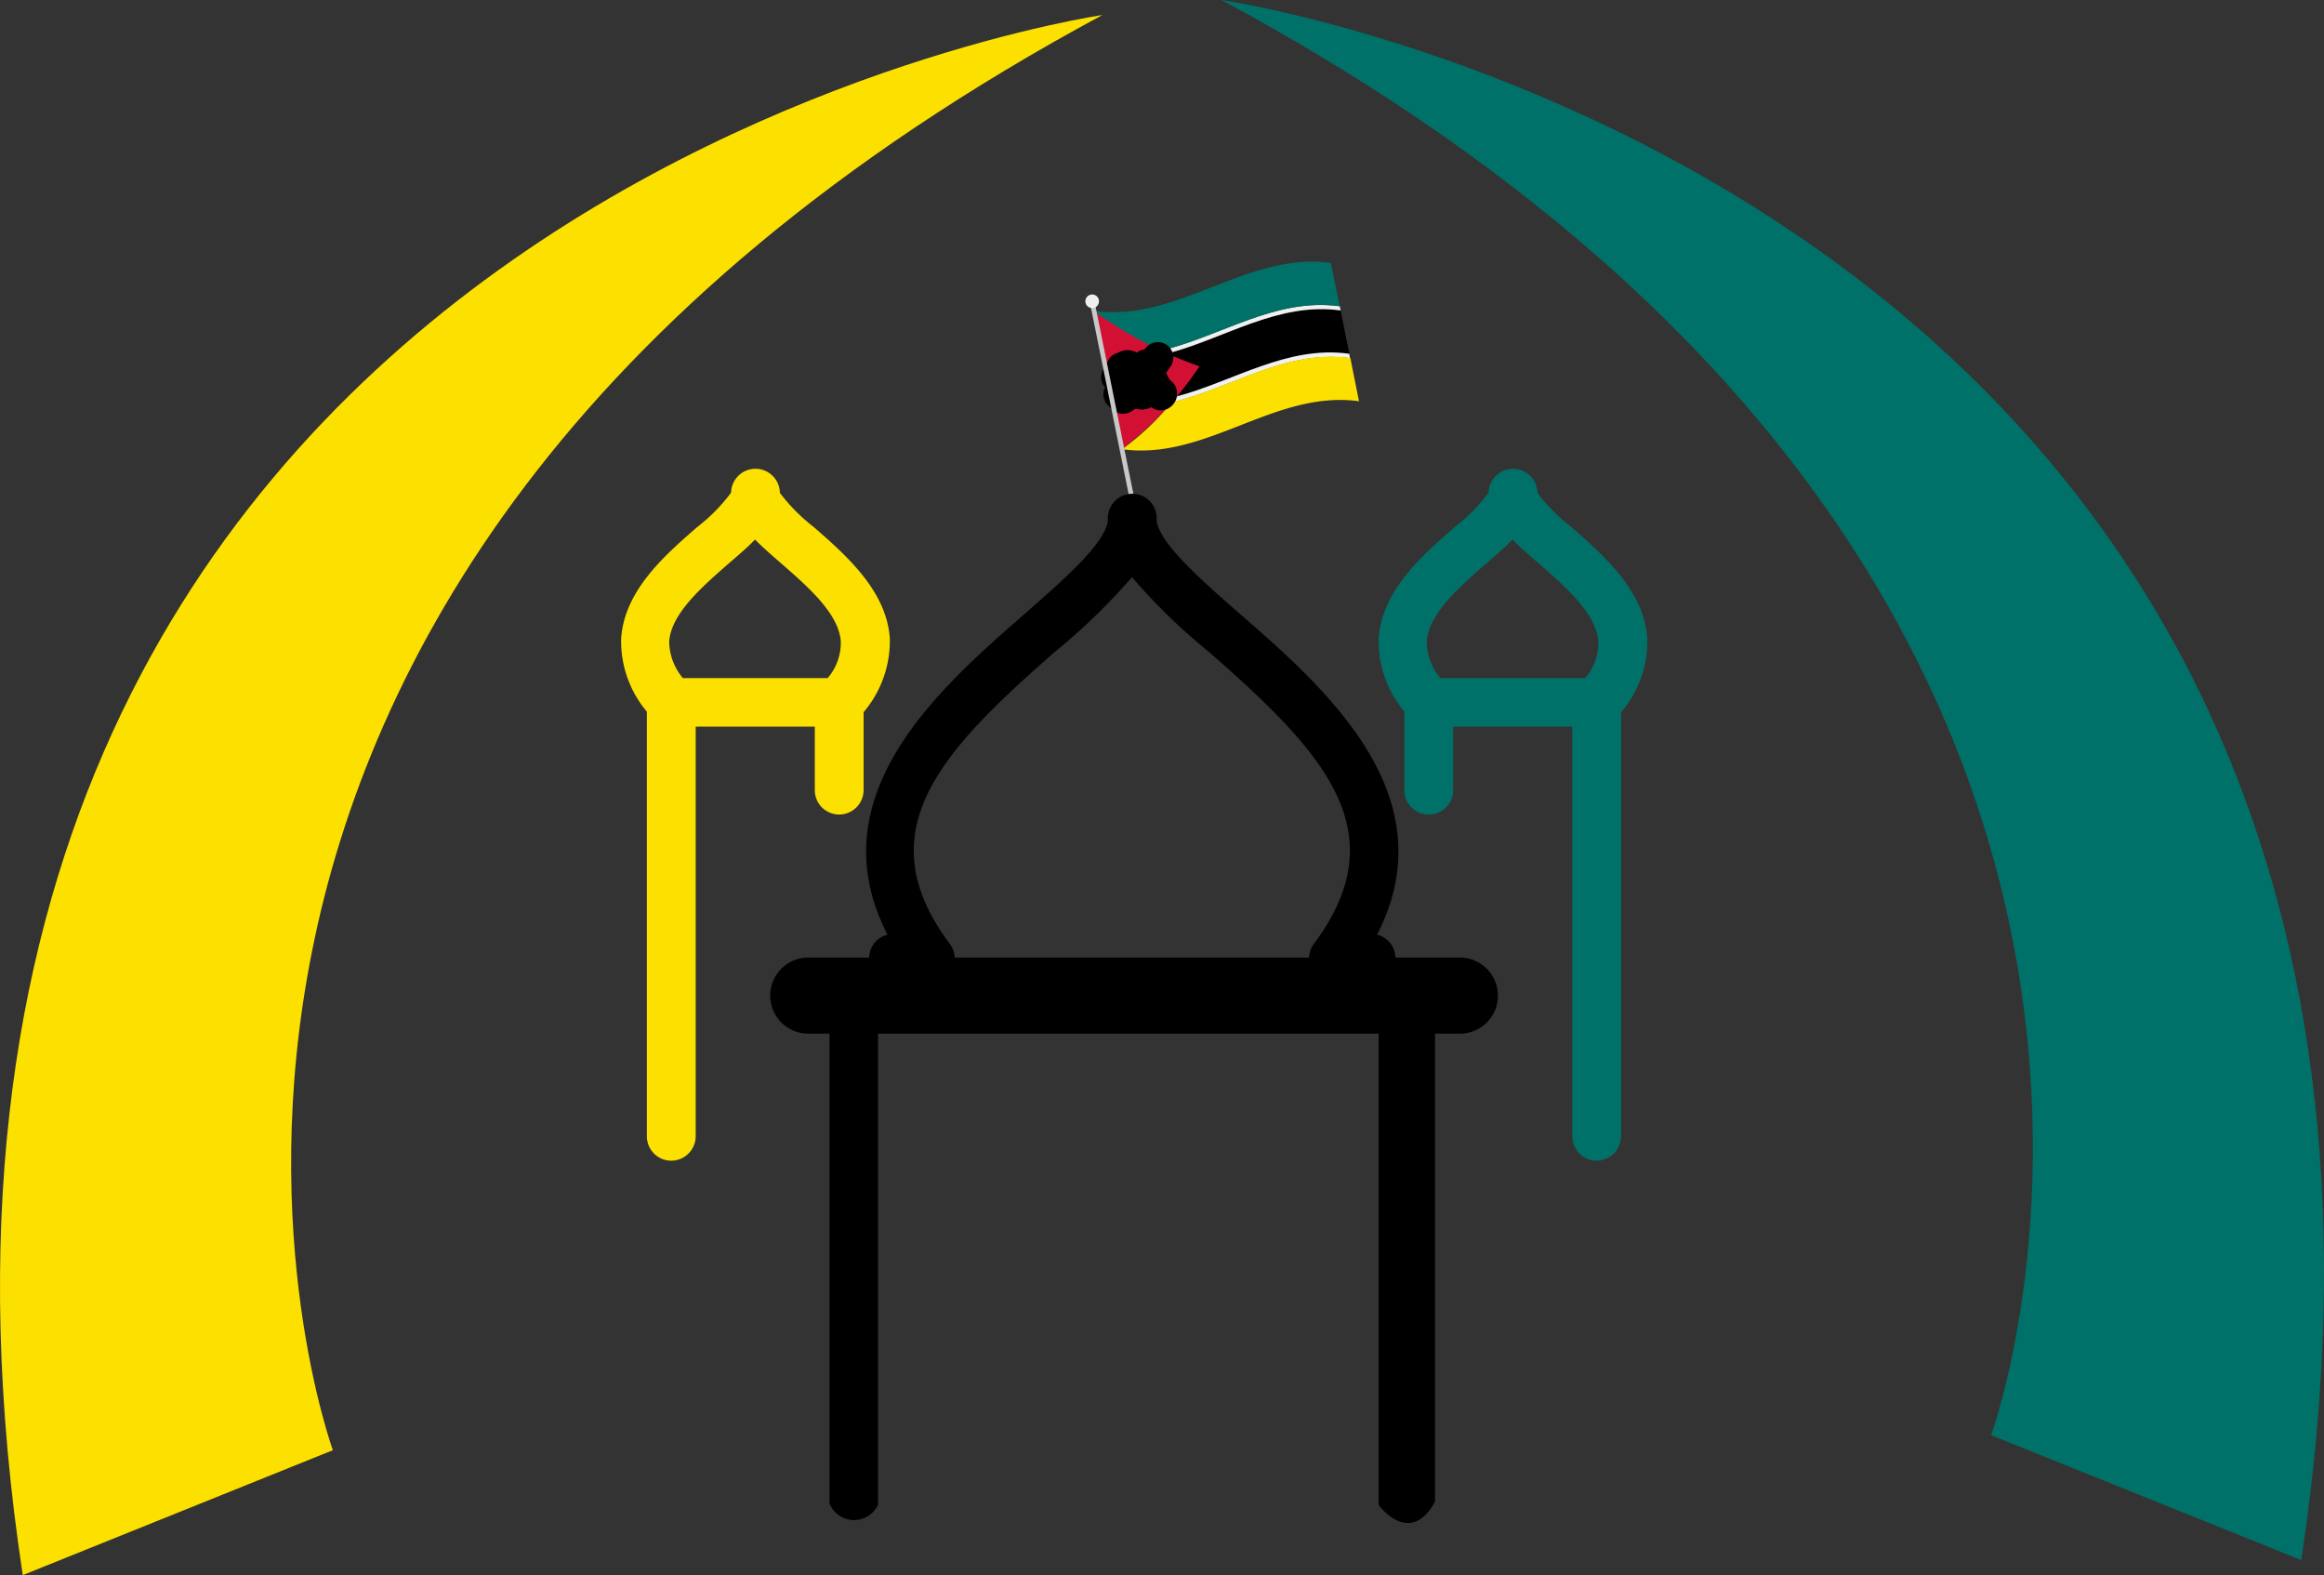 <svg xmlns="http://www.w3.org/2000/svg" width="93.048" height="63.054" viewBox="0 0 93.048 63.054">
  <rect x="0" y="0" width="93.048" height="63.054" fill="#333333" stroke="none"/>
  <g id="logo_welcome" transform="translate(-103.538 -10.773)">
    <g id="Group_48" data-name="Group 48" transform="translate(146.945 21.248)">
      <g id="Group_46" data-name="Group 46" transform="translate(0.394)">
        <path id="Path_592" data-name="Path 592" d="M432.2,119.629c2.385-.567,4.58-2.133,7.154-1.775.126.63.252,1.271.389,1.9-2.574-.357-4.759,1.208-7.154,1.775C432.452,120.9,432.326,120.259,432.2,119.629Z" transform="translate(-429.479 -115.901)"/>
        <path id="Path_593" data-name="Path 593" d="M431.9,118.029c2.385-.567,4.58-2.133,7.154-1.775.01.053.021.116.031.168-2.49-.347-4.622,1.114-6.923,1.723C432.068,118.1,431.984,118.06,431.9,118.029Z" transform="translate(-429.211 -114.469)" fill="#f0f0f0"/>
        <path id="Path_594" data-name="Path 594" d="M406.3,101.688c3.383.462,6.1-2.385,9.486-1.922l.347,1.733c-3.383-.462-6.1,2.385-9.486,1.922C406.531,102.833,406.415,102.266,406.3,101.688Z" transform="translate(-406.3 -99.715)" fill="#007168"/>
        <path id="Path_595" data-name="Path 595" d="M436,136.062c2.3-.609,4.433-2.059,6.923-1.712.011.063.021.116.032.179-2.574-.357-4.759,1.208-7.154,1.775C435.873,136.22,435.937,136.136,436,136.062Z" transform="translate(-432.701 -130.664)" fill="#f0f0f0"/>
        <path id="Path_596" data-name="Path 596" d="M418.985,137.729c2.385-.567,4.58-2.133,7.154-1.775l.347,1.733c-3.383-.462-6.1,2.385-9.486,1.922A10.325,10.325,0,0,0,418.985,137.729Z" transform="translate(-415.876 -132.1)" fill="#fce100"/>
        <path id="Path_597" data-name="Path 597" d="M406.3,118.5c.368,1.849.746,3.687,1.114,5.536a13.8,13.8,0,0,0,3.11-3.32A16.106,16.106,0,0,1,406.3,118.5Z" transform="translate(-406.3 -116.527)" fill="#d21034"/>
        <g id="Group_45" data-name="Group 45" transform="translate(0.641 3.738)">
          <path id="Path_598" data-name="Path 598" d="M414.48,137.275c-.263-.126-.515-.252-.788-.4-.2.189-.4.357-.6.515.042-.263.074-.525.116-.788-.263-.158-.536-.336-.809-.525a6.109,6.109,0,0,0,.872.031c.032-.273.063-.536.105-.809.137.263.284.515.42.767a7.864,7.864,0,0,0,.84-.158c-.189.221-.389.42-.578.62C414.2,136.771,414.343,137.023,414.48,137.275Z" transform="translate(-412.4 -135.3)" fill="#fce100"/>
          <path id="Path_599" data-name="Path 599" d="M418.9,144.192c.168,0,.336,0,.5-.01a.151.151,0,0,0,.21-.021.888.888,0,0,1,.452-.063c.01-.021.032-.053.042-.074-.074-.147-.158-.294-.231-.441-.021-.011-.042-.032-.063-.042a.676.676,0,0,0-.326,0,.552.552,0,0,1-.284.011,2.047,2.047,0,0,0-.231.053l-.053.063C418.91,143.846,418.9,144.014,418.9,144.192Z" transform="translate(-418.217 -142.658)" fill="#f0f0f0" stroke="#000" stroke-linecap="round" stroke-linejoin="round" stroke-width="1.24"/>
          <path id="Path_600" data-name="Path 600" d="M419.6,148.084c0,.01.473-.074.641.084a.162.162,0,0,1-.221.021c.011-.021.137-.189.546-.189" transform="translate(-418.844 -146.666)" fill="none" stroke="#000" stroke-linecap="round" stroke-linejoin="round" stroke-width="1.24"/>
          <path id="Path_601" data-name="Path 601" d="M423.6,144.1c.031.168.063.336.095.515" transform="translate(-422.423 -143.176)" fill="none" stroke="#000" stroke-width="0.992"/>
          <path id="Path_602" data-name="Path 602" d="M427.6,143.7c.053.126.116.263.168.389" transform="translate(-426.003 -142.818)" fill="none" stroke="#000" stroke-width="0.992"/>
          <path id="Path_603" data-name="Path 603" d="M419.51,144.3a1.413,1.413,0,0,1-.01.21" transform="translate(-418.754 -143.355)" fill="none" stroke="#000" stroke-linecap="round" stroke-linejoin="round" stroke-width="1.24"/>
          <path id="Path_604" data-name="Path 604" d="M414.994,137.771l.147.147a.032.032,0,0,0,.042,0c.042-.063.095-.126.137-.2a.991.991,0,0,0,.053-.084.064.064,0,0,0,.01-.042c.042-.042.074-.084.116-.126h.032a.023.023,0,0,1-.021-.021c.011-.01.021-.021.032-.021l.032.032s-.021.042-.032.042H415.5l-.063.063a.145.145,0,0,0,.042.032c.021.042.053.084.074.126.021-.011.032-.032.053-.042l-.063-.126.063-.095-.042-.042c0-.01.01-.021.01-.032s.326.158.431.105l-.021-.126s-.3,0-.326-.063.053-.063.053-.074l-.042-.042v-.021l.063.063c.032-.031.063-.074.095-.105.284.242.567.462.84.672.032-.021.042-.031.032-.074,0,.01-.819-.651-.819-.662s.031-.042.042-.063a.039.039,0,0,0,.01-.032c.021-.021.042-.053.063-.074.021,0,.042.021.063.032l.179-.21c.01,0,.021.011.032,0l.284-.41c-.105.116-.221.231-.336.347l-.01-.01c0-.01.01-.021-.011-.031s-.031.021-.042.021-.063-.011-.074-.032c0,.021.01.042.01.063-.031.032-.053.074-.084.105a.179.179,0,0,0-.074.01.808.808,0,0,0-.084.116.063.063,0,0,1-.01.042c.01.01.021.021.021.031l-.052.053-.011-.01c.011-.021.031-.032.042-.053v-.032c-.01-.01-.01-.021-.021-.021s-.052.074-.063.074-.231-.189-.231-.189v-.042a1.416,1.416,0,0,0-.147-.116c-.042-.011-.116-.011-.116.074-.01.021-.105,0-.105,0-.021,0-.031.01-.053.01-.063.126-.137.252-.2.368l.189.189c.084-.126.158-.252.242-.389,0-.032-.01-.074-.01-.105a.528.528,0,0,1,.084.074.133.133,0,0,0,.063-.011c.074.063.147.126.231.189-.011.011-.021.021-.021.032l.031.032c.011-.011.021-.021.032-.021l.021.021-.032.032a.1.1,0,0,1-.063-.063.677.677,0,0,0-.084.095v.021l-.263.263h-.032c0,.021.01.053.01.074.053-.053.116-.105.168-.168v-.021c.01.011.021.011.021.021a1.629,1.629,0,0,1,.137-.126l.01.01-.116.126v.011l-.021.021c-.01,0-.01-.011-.021-.011-.053.053-.105.116-.158.168h-.032c-.032.032-.052.063-.084.095a.089.089,0,0,0-.074.021A.56.56,0,0,0,414.994,137.771Z" transform="translate(-414.637 -136.195)" stroke="#000" stroke-linecap="round" stroke-linejoin="round" stroke-width="1.24"/>
        </g>
      </g>
      <g id="Group_47" data-name="Group 47" transform="translate(0.203 1.463)">
        <rect id="Rectangle_11" data-name="Rectangle 11" width="0.189" height="8.53" transform="translate(0 0.037) rotate(-11.431)" fill="#c8c8c8"/>
      </g>
      <ellipse id="Ellipse_2" data-name="Ellipse 2" cx="0.273" cy="0.273" rx="0.273" ry="0.273" transform="translate(0 1.372) rotate(-11.431)" fill="#f0f0f0"/>
    </g>
    <path id="Path_605" data-name="Path 605" d="M310.507,367.946H284.423a1.523,1.523,0,1,1,0-3.046h26.095a1.523,1.523,0,1,1-.01,3.046Z" transform="translate(-148.524 -315.794)"/>
    <path id="Path_606" data-name="Path 606" d="M327.487,209.257H307.443v19.319a1.057,1.057,0,0,1-1.943-.053V208.291a.975.975,0,0,1,.977-.977h.609V206.7a.969.969,0,0,1,.735-.945c-2.857-5.557,2.09-9.864,5.452-12.806,1.6-1.4,3.246-2.836,3.372-3.761v-.105a.977.977,0,1,1,1.954,0v.105c.126.924,1.775,2.364,3.372,3.761,3.362,2.931,8.31,7.249,5.452,12.806a.969.969,0,0,1,.735.945v.609h.609a.975.975,0,0,1,.977.977V228.45c-1.008,1.849-2.259.137-2.259.137V209.257m.315,0h-.609a.975.975,0,0,1-.977-.977v-.609h-.536a.973.973,0,0,1-.977-.966.952.952,0,0,1,.189-.578c3.372-4.507.378-7.69-4.212-11.7a23.914,23.914,0,0,1-3.068-2.983,24.777,24.777,0,0,1-3.078,2.983c-4.591,4.013-7.585,7.2-4.213,11.7a.966.966,0,0,1-.777,1.544h-.525v.609a.975.975,0,0,1-.977.977h-.6" transform="translate(-168.75 -157.567)"/>
    <path id="Path_607" data-name="Path 607" d="M234.761,188.926h-6.723a.957.957,0,0,1-.725-.326,4.369,4.369,0,0,1-1.282-3.2c.126-1.922,1.744-3.33,3.046-4.465a7.052,7.052,0,0,0,1.355-1.376.978.978,0,0,1,.977-.956h0a.98.98,0,0,1,.977.966,7.313,7.313,0,0,0,1.355,1.366c1.3,1.135,2.92,2.553,3.047,4.465a4.412,4.412,0,0,1-1.282,3.2A1.054,1.054,0,0,1,234.761,188.926Zm-6.261-1.943h5.8a2.179,2.179,0,0,0,.525-1.46c-.074-1.114-1.3-2.185-2.385-3.13-.378-.326-.735-.641-1.051-.956-.3.315-.672.63-1.05.956-1.082.945-2.311,2.017-2.385,3.13A2.328,2.328,0,0,0,228.5,186.983Z" transform="translate(-97.623 -149.065)" fill="#fce100"/>
    <path id="Path_608" data-name="Path 608" d="M236.877,277.719a.975.975,0,0,1-.977-.977V259.377a.977.977,0,1,1,1.954,0v17.365a.982.982,0,0,1-.977.977Z" transform="translate(-106.462 -220.482)" fill="#fce100"/>
    <path id="Path_609" data-name="Path 609" d="M300.877,263.773a.975.975,0,0,1-.977-.977v-3.519a.977.977,0,0,1,1.954,0V262.8A.982.982,0,0,1,300.877,263.773Z" transform="translate(-163.739 -220.393)" fill="#fce100"/>
    <path id="Path_610" data-name="Path 610" d="M523.461,188.926h-6.723a.957.957,0,0,1-.725-.326,4.37,4.37,0,0,1-1.282-3.2c.126-1.922,1.744-3.33,3.047-4.465a7.052,7.052,0,0,0,1.355-1.376.978.978,0,0,1,.977-.956h0a.98.98,0,0,1,.977.966,7.314,7.314,0,0,0,1.355,1.366c1.3,1.135,2.92,2.553,3.046,4.465a4.369,4.369,0,0,1-1.282,3.2A1.054,1.054,0,0,1,523.461,188.926Zm-6.261-1.943H523a2.179,2.179,0,0,0,.525-1.46c-.073-1.114-1.3-2.185-2.385-3.13-.378-.326-.735-.641-1.05-.956-.3.315-.672.63-1.05.956-1.082.945-2.311,2.017-2.385,3.13A2.328,2.328,0,0,0,517.2,186.983Z" transform="translate(-355.994 -149.065)" fill="#007168"/>
    <path id="Path_611" data-name="Path 611" d="M589.577,277.719a.975.975,0,0,1-.977-.977V259.377a.977.977,0,0,1,1.954,0v17.365a.989.989,0,0,1-.977.977Z" transform="translate(-422.11 -220.482)" fill="#007168"/>
    <path id="Path_612" data-name="Path 612" d="M525.577,263.773a.975.975,0,0,1-.977-.977v-3.519a.977.977,0,1,1,1.954,0V262.8A.975.975,0,0,1,525.577,263.773Z" transform="translate(-364.834 -220.393)" fill="#007168"/>
    <path id="Path_613" data-name="Path 613" d="M453.711,57.452S466.2,23.311,422.9,0c0,0,51.559,7.49,43.228,62.453Z" transform="translate(-270.453 10.773)" fill="#007168"/>
    <path id="Path_614" data-name="Path 614" d="M13.358,57.452S.867,23.311,44.169,0C44.169,0-7.39,7.49.941,62.453Z" transform="translate(103.508 11.374)" fill="#fce100"/>
  </g>
</svg>
